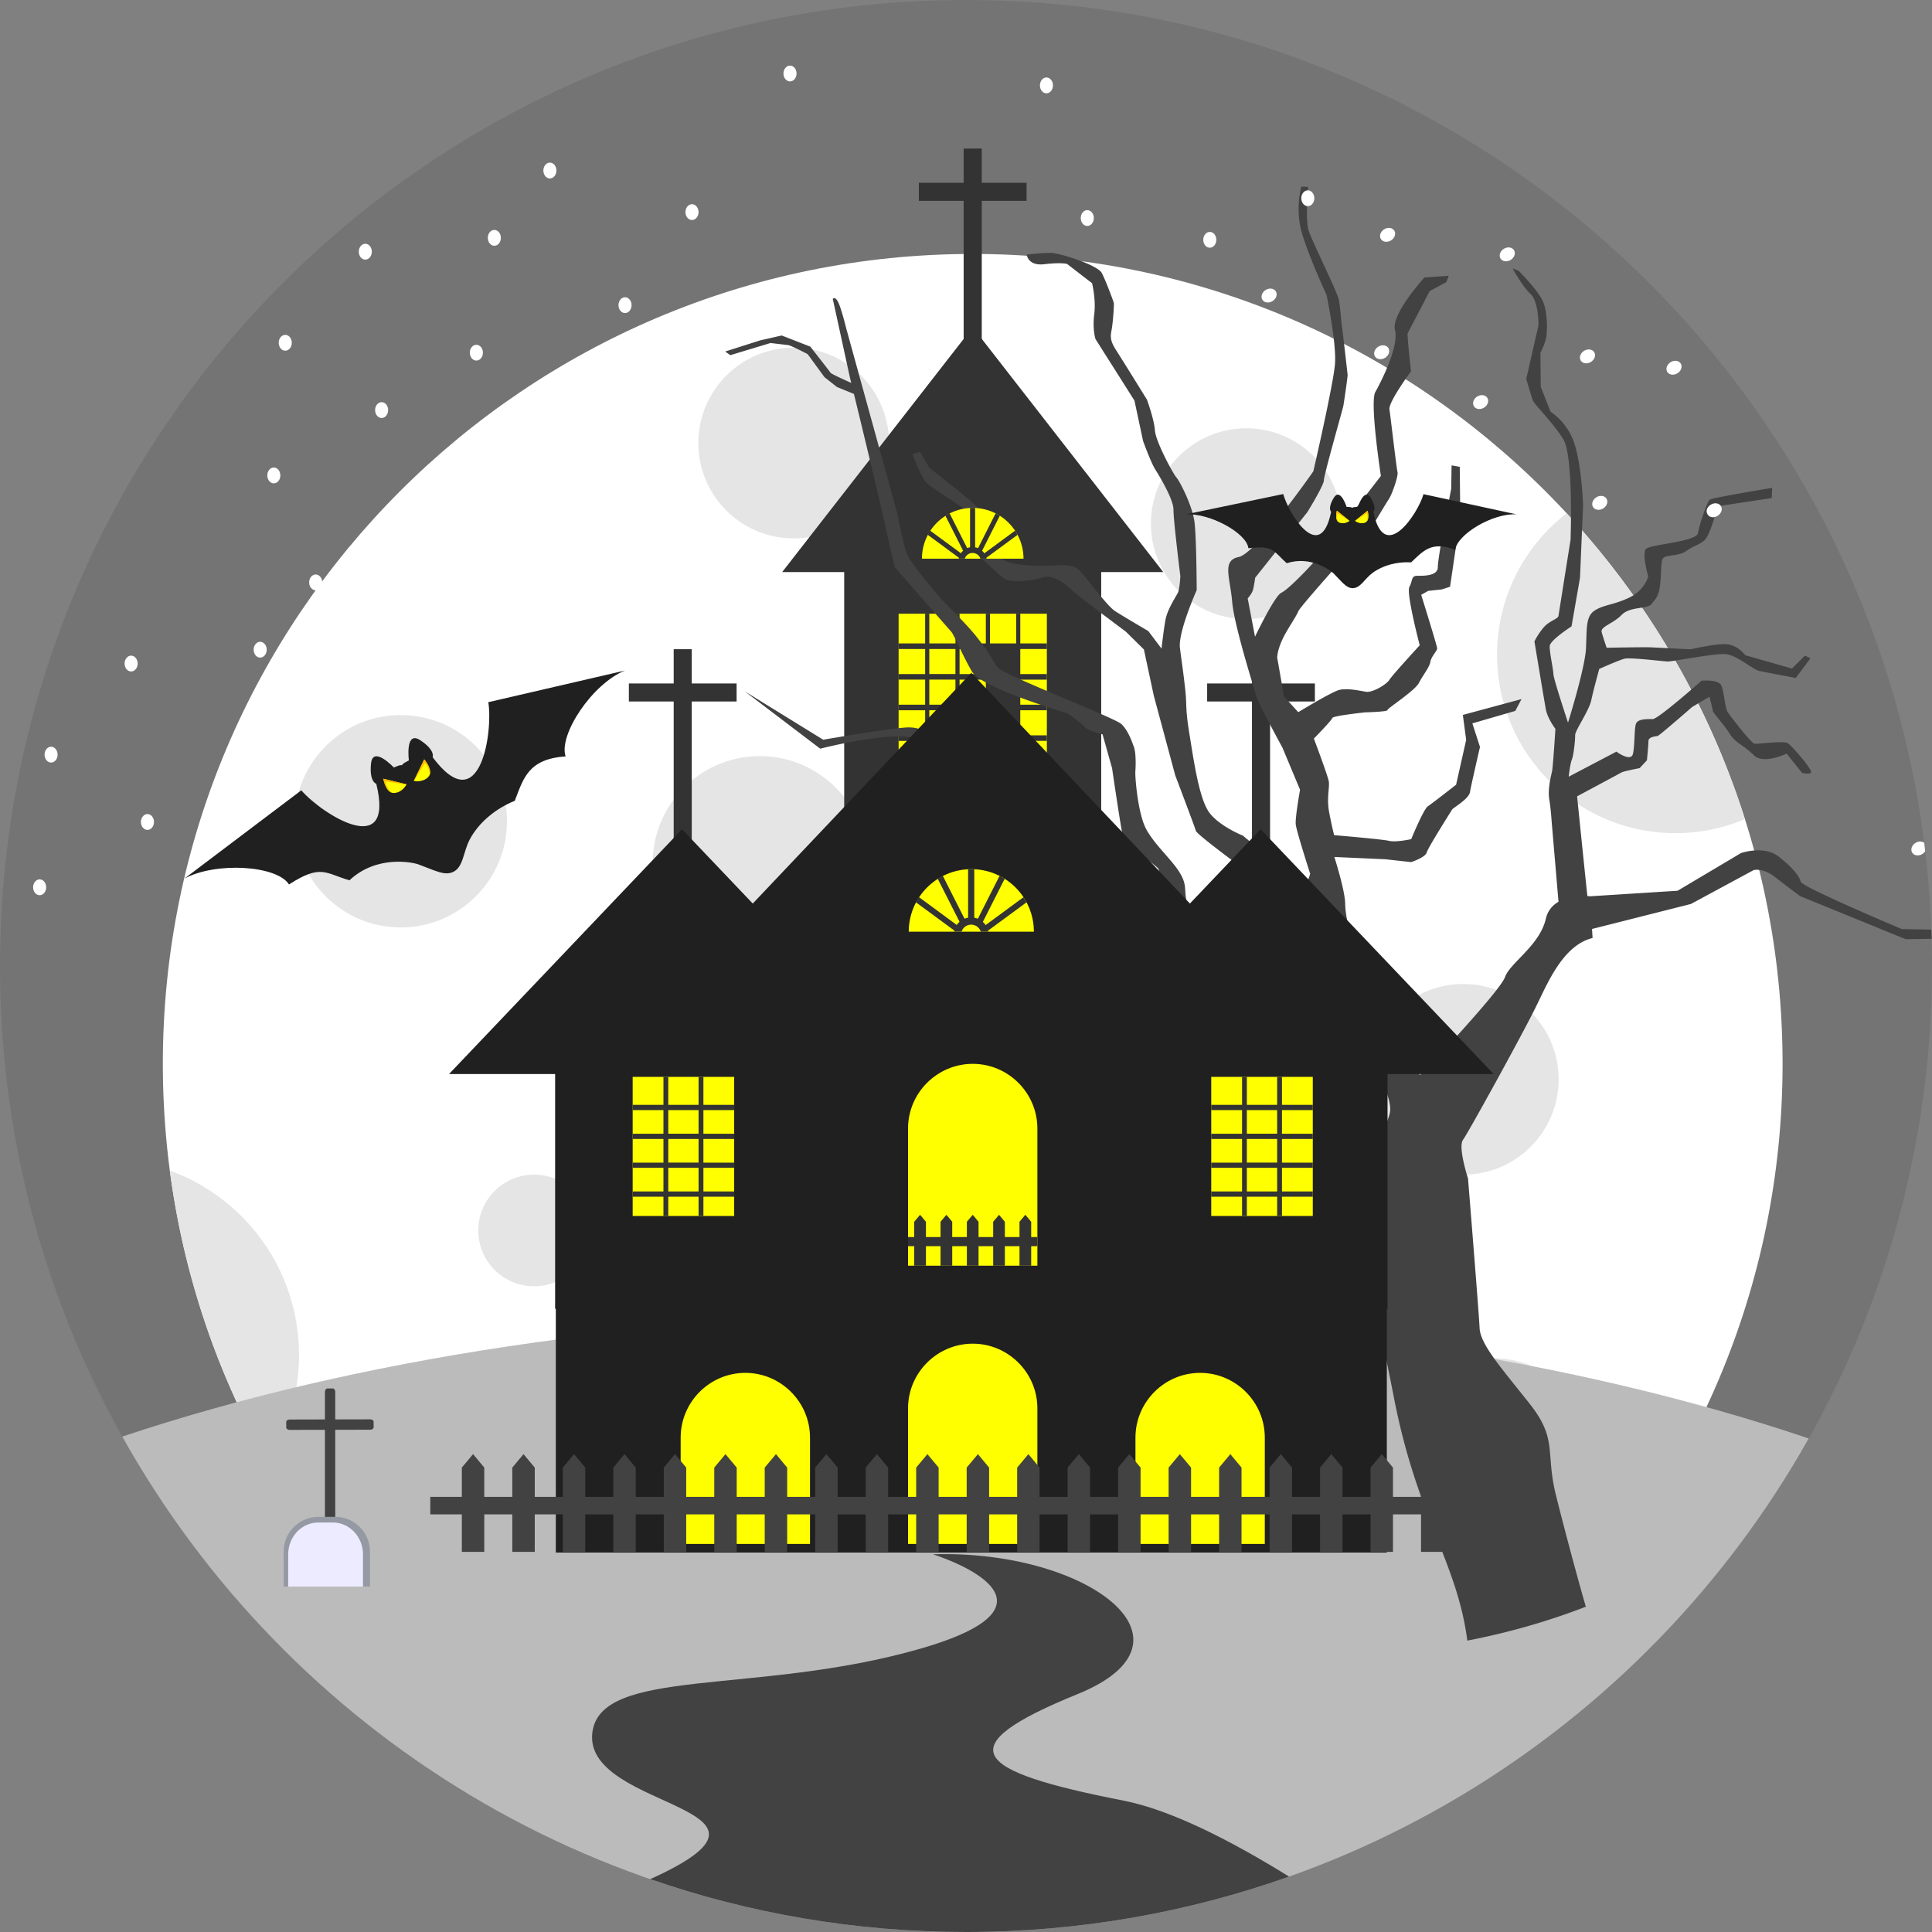 <?xml version="1.0" standalone="no"?><!DOCTYPE svg PUBLIC "-//W3C//DTD SVG 1.1//EN" "http://www.w3.org/Graphics/SVG/1.1/DTD/svg11.dtd"><svg t="1507716704007" class="icon" style="" viewBox="0 0 1024 1024" version="1.1" xmlns="http://www.w3.org/2000/svg" p-id="2703" xmlns:xlink="http://www.w3.org/1999/xlink" width="200" height="200"><rect x="0" y="0" width="1024" height="1024" fill="#808080" stroke="none"/><defs><style type="text/css"></style></defs><path d="M512.01 0C794.768 0 1024 229.232 1024 512.01 1024 794.768 794.768 1024 512.01 1024 229.232 1024 0 794.768 0 512.01 0 229.232 229.232 0 512.01 0z" fill="#747474" p-id="2704"></path><path d="M515.566 134.6c237.066 0 429.238 192.192 429.238 429.256s-192.172 429.256-429.238 429.256c-237.084 0-429.256-192.192-429.256-429.256S278.48 134.6 515.566 134.6z" fill="#FFFFFF" p-id="2705"></path><path d="M141.672 774.822c-26.412-46.73-44.346-98.87-51.652-154.39 39.93 14.516 68.452 52.786 68.452 97.718 0.002 20.904-6.172 40.38-16.8 56.672z m278.99-489.464c-27.896 0-50.52-22.622-50.52-50.52 0-27.916 22.622-50.538 50.52-50.538 27.916 0 50.538 22.622 50.538 50.538 0 27.896-22.622 50.52-50.538 50.52z m-208.25 93.654c31.082 0 56.282 25.2 56.282 56.282 0 31.062-25.2 56.262-56.282 56.262s-56.262-25.2-56.262-56.262c-0.002-31.082 25.18-56.282 56.262-56.282z m190.316 135.4c-31.374 0-56.81-25.436-56.81-56.81 0-31.394 25.436-56.83 56.81-56.83 31.394 0 56.83 25.436 56.83 56.83-0.002 31.376-25.436 56.81-56.83 56.81z m257.83-186.33c-27.916 0-50.538-22.622-50.538-50.538 0-27.896 22.622-50.52 50.538-50.52 27.896 0 50.52 22.622 50.52 50.52 0 27.916-22.622 50.538-50.52 50.538z m-80.506 213.602c-27.916 0-50.538-22.622-50.538-50.538 0-27.896 22.622-50.52 50.538-50.52 27.896 0 50.52 22.622 50.52 50.52 0 27.916-22.622 50.538-50.52 50.538z m250.31-269.592c42.53 45.85 75.134 101 94.474 162.068a94.18 94.18 0 0 1-36.806 7.424c-52.218 0-94.552-42.334-94.552-94.552 0.002-30.516 14.458-57.65 36.884-74.94z m-54.796 350.49c-27.896 0-50.52-22.622-50.52-50.52s22.622-50.52 50.52-50.52c27.916 0 50.538 22.622 50.538 50.52s-22.622 50.52-50.538 50.52z m16.428 198.424c-27.896 0-50.52-22.622-50.52-50.538 0-27.896 22.622-50.52 50.52-50.52 27.916 0 50.538 22.622 50.538 50.52 0.002 27.914-22.62 50.538-50.538 50.538zM597.4 898.034c-27.896 0-50.52-22.622-50.52-50.52 0-27.916 22.622-50.538 50.52-50.538 27.916 0 50.538 22.622 50.538 50.538 0 27.898-22.622 50.52-50.538 50.52z m-50.344-198.346c-13.168 0-23.834-10.666-23.834-23.834 0-13.148 10.666-23.814 23.834-23.814 13.148 0 23.814 10.666 23.814 23.814 0 13.168-10.666 23.834-23.814 23.834z m-159.254 146.362c-27.896 0-50.52-22.622-50.52-50.538 0-27.896 22.622-50.52 50.52-50.52 27.916 0 50.538 22.622 50.538 50.52 0 27.916-22.622 50.538-50.538 50.538z m-104.73-223.448c16.332 0 29.576 13.226 29.576 29.576 0 16.332-13.246 29.558-29.576 29.558-16.332 0-29.576-13.226-29.576-29.558-0.002-16.352 13.244-29.576 29.576-29.576z" fill="#E5E5E5" p-id="2706"></path><path d="M510.252 696.172c169.94 0 325.952 24.83 448.402 66.246C870.938 918.528 703.81 1024 512.01 1024 319.798 1024 152.358 918.078 64.8 761.422c122-40.83 276.858-65.25 445.452-65.25z" fill="#BBBBBB" p-id="2707"></path><path d="M510.76 78.728h9.592v18.15h23.754v9.572h-23.754v91.134h-9.592V106.45h-23.756v-9.572h23.756z" fill="#333333" p-id="2708"></path><path d="M447.444 464.088h136.222v-160.876h32.88l-100.98-129.736-101 129.736h32.878z" fill="#333333" p-id="2709"></path><path d="M476.28 325.288h78.572v82.968H476.28z" fill="#FFFF00" p-id="2710"></path><path d="M490.344 325.288h2.208v15.746h13.85v-15.746h2.188v15.746h13.928v-15.746h2.208v15.746h13.85v-15.746h2.188v15.746h14.086v2.95h-14.086v13.284h14.086v2.95h-14.086v13.284h14.086v2.95h-14.086v13.284h14.086v2.93h-14.086v10.862h-2.188v-10.862h-13.85v10.862h-2.208v-10.842h-13.928v10.842h-2.188v-10.842h-13.85v10.842h-2.208v-10.842h-14.086v-2.95h14.086v-13.284h-14.086v-2.95h14.086v-13.304h-14.086v-2.93h14.086v-13.284h-14.086v-2.95h14.086v-15.746z m32.176 18.696h-13.928v13.284h13.928v-13.284z m-13.928 16.234v13.284h13.928v-13.284h-13.928z m13.928 16.234h-13.928v13.284h13.928v-13.284z m16.058-32.468v13.284h-13.85v-13.284h13.85z m0 16.234v13.284h-13.85v-13.284h13.85z m0 16.234v13.284h-13.85v-13.284h13.85z m-46.026-32.468v13.284h13.85v-13.284h-13.85z m0 16.214v13.304h13.85v-13.304h-13.85z m0 16.254v13.284h13.85v-13.284h-13.85zM663.568 344.1h9.592v18.148h23.756v9.572H673.16v91.134h-9.592V371.82h-23.756v-9.572h23.756v-18.148z m-306.496 0h9.572v18.148h23.774v9.572h-23.774v91.134h-9.572V371.82h-23.756v-9.572h23.756v-18.148z" fill="#333333" p-id="2711"></path><path d="M777.714 869.552c-5.392-41.552-26.764-65.6-39.032-129.444-2.384-12.366-14.436-71.324-14.436-71.324s14.222-6.7 0.156-34.286c-14.086-27.564-128.252-63.666-128.252-63.666l-0.39-0.664c-12.054-0.976-50.362-2.482-50.362-2.482l-51.438 1.426s-7.248-0.488-9.202-2.384c-1.934-1.894-14.73-28.288-14.73-28.288s-6.76-14.496-10.764-18.774c-4.004-4.298-35.164-11.428-38.74-11.428-3.556 0-6.954-0.234-6.954-0.234l-27.604 20.22-3.184-2.148 29.656-27.584 22.876 9.046 30.144 9.514 22.798 45.87 19.048-1.66 62.768-3.146 18.93 0.254c-9.124-16.214-24.126-43.662-26.94-54.094-4.082-15.218 1.7-36.14 4.67-42.802 2.95-6.642-28.678-32.312-28.678-32.312s-41.63-32.82-52.902-37.568c-11.252-4.766-50.422 5.216-50.422 5.216l-40.028-30.416 41.61 25.67s37.704-6.524 45.304-6.524c7.618 0 11.662 4.024 12.424 4.63 0.762 0.586 33.406 15.922 55.54 36.376 22.154 20.434 26.138 21.158 29.968 34.46 3.81 13.324-2.54 13.558-4.336 15.688-1.798 2.148-6.662 18.558 0.196 32.586 6.876 14.026 37.138 46.104 37.958 49.21 0.84 3.086 15.18 6.896 43.076 15.198 27.662 8.244 65.328 24.204 73.336 35.36 1.406-7.248 5.43-13.01 6.856-19.086 1.856-8.108-9.064-26.294-10.002-28.092-0.918-1.798-14.182-9.768-14.182-9.768l-18.794-5.802-57.278-28.894s-8.81-8.732-10.236-15.198c-1.446-6.446-12.152-41.768-12.152-41.768s0.45 0-4.65-3.908c-5.098-3.908-13.206-8.244-14.496-14.71s-5.43-34.714-5.43-34.714l-5.04-17.876s-7.56-1.798-9.28-3.75c-1.738-1.954-8.38-7.072-10.178-7.678-1.816-0.606-44.736-13.206-49.796-21.92-5.04-8.712-9.436-19.398-10.92-21.04-1.484-1.66-29.968-34.246-29.968-34.246s-0.88-3.322-5.002-21.958c-3.086-14.046-12.288-52.004-16.624-69.84l-9.006-3.692-6.604-5.196-8.908-12.21s-8.948-4.67-10.354-4.806a1019.82 1019.82 0 0 1-9.338-1.094l-21.314 6.446-2.716-1.934 18.442-5.88 11.506-2.618 15.16 5.9s10.236 13.03 10.726 13.85c0.372 0.606 7.228 3.712 10.98 5.392l-0.88-3.672-8.908-40.868s1.212-1.66 2.892 1.798 4.044 13.07 4.2 13.674 27.116 98.304 27.116 98.304 3.184 17.426 5.528 22.232c2.344 4.806 9.534 13.07 14.926 19.692 5.372 6.604 15.414 15.472 22.076 24.048 6.662 8.556 7.892 11.408 10.296 15.316 2.402 3.908 62.534 26.9 66.03 30.358 3.478 3.458 5.392 8.888 6.524 12.034 1.152 3.146 1.016 9.904 0.782 12.914-0.234 3.008 1.348 22.622 5.782 30.75 4.434 8.108 13.108 15.766 17.25 22.232 4.162 6.466 2.988 8.87 3.77 13.988 0.782 5.098 1.876 18.402 12.132 28.014 10.256 9.632 35.242 19.262 42.998 24.654 7.776 5.412 27.604 7.384 27.604 7.384l-13.616-49.132s-7.678-5.118-10.804-7.814c-3.146-2.716-23.658-15.336-23.658-15.336s-28.816-21.04-29.382-23.15c-0.566-2.11-10.94-29.44-10.94-29.44l-11.37-42.236-5.236-24.478-9.612-9.474s-26.666-19.828-29.596-22.838c-2.892-3.008-9.67-7.522-14.34-5.86-4.67 1.66-17.308 3.302-20.962 0.294-3.654-2.988-14.672-13.206-14.672-13.206s-1.758-18.188-4.142-21.49c-2.402-3.322-19.028-12.62-22.016-15.942-2.988-3.302-7.364-15.022-7.364-15.022l4.044-1.212 5.002 8.576s21.998 16.976 24.85 20.278c2.852 3.322 4.18 8.284 5.646 13.694 1.446 5.412 3.224 10.374 8.03 14.28 4.826 3.888 21.02 3.75 26.334 3.438 5.334-0.294 10.998-0.45 13.87 1.816 2.852 2.246 14.984 19.38 19.712 22.388 4.708 3.008 17.544 10.53 17.544 10.53l7.014 9.298s0.958-8.712 2.012-14.866c1.036-6.154 5.958-13.07 6.778-15.022 0.82-1.954 1.192-8.42 1.192-8.42s-3.712-29.89-3.654-35.32c0.04-5.392-7.286-17.582-9.65-21.332-2.364-3.75-6.446-15.042-6.446-15.042l-4.59-21.47-20.65-32.604s-1.68-5.098-0.664-13.07c1.016-7.97-1.152-16.528-1.152-16.528l-13.264-10.218s-3.106-0.898-11.994 0.156c-8.87 1.054-9.338-5.098-9.338-5.098s7.736-0.918 12.542-0.918 25.044 6.466 27.214 10.666c2.188 4.22 6.114 14.886 6.35 15.784 0.254 0.898-0.41 10.218-1.094 14.046-0.704 3.828-1.054 5.86 2.54 11.428 3.594 5.548 16.116 25.846 16.116 25.846s3.81 10.236 4.258 16.39c0.468 6.154 9.866 23.286 11.33 24.81 1.466 1.484 8.694 15.004 9.71 24.322 0.996 9.318 1.094 35.458 1.094 35.458s-9.944 22.252-8.888 30.67c1.074 8.42 1.66 11.722 2.734 21.332 1.094 9.632-0.04 9.924 2.266 24.048 2.306 14.124 5.176 34.872 10.726 42.08 5.548 7.208 17.66 12.014 17.66 12.014s28.15 23.6 31.14 25.26c3.008 1.66 4.494-5.098 4.494-5.098s-7.268-22.544-7.638-26.158 2.286-18.324 2.286-18.324l-9.298-22.252s-12.816-23.58-13.538-26.294c-0.742-2.696-12.072-38.172-13.148-51.086-1.074-12.932-5.606-21.938 3.516-23.756 9.142-1.798 39.502-45.382 39.502-45.382s10.55-45.694 11.468-56.81c0.898-11.116-4.454-36.668-4.454-36.668s-10.042-21.646-13.362-33.952c-3.302-12.326 0.02-23.462 0.02-23.462l3.556 0.078s-1.64 17.66 0.372 23.462c1.992 5.782 15.18 32.684 15.882 36.122 0.704 3.458 1.368 12.326 1.562 13.382 0.214 1.054 3.048 25.788 3.126 26.686 0.098 0.898-1.934 14.574-2.228 16.312-0.294 1.72-10.334 36.746-10.334 39.52 0 2.794-8.81 16.996-8.81 16.996l-27.624 34.714s-0.586 4.512-1.212 6.604c-0.644 2.11-2.754 4.356-2.754 4.356l3.888 20.298s10.334-21.626 13.948-23.286c3.614-1.66 14.144-12.776 16.684-15.628 2.54-2.852 36.082-46.28 36.082-46.28s-6.016-39.072-2.95-44.482c3.048-5.412 12.678-24.342 10.412-32.762s15.628-27.956 15.628-27.956l12.894-0.898-1.348 3.38-8.792 4.748s-11.234 21.626-11.644 22.31c-0.43 0.664 1.758 20.2 1.758 20.2s-12.014 16.254-11.428 20.16c0.606 3.908 3.712 31.1 4.278 33.21s-2.97 11.858-4.454 14.124c-1.504 2.266-8.966 14.73-8.966 14.73s-37.996 41.944-39.15 44.952c-1.152 2.988-6.408 10.218-8.83 15.784-2.402 5.548-2.364 8.772-2.364 8.772l3.614 20.63 7.54 8.302s17.308-10.51 21.49-11.722c4.18-1.192 10.9 0.312 14.378 0.898 3.458 0.606 10.96-3.888 12.424-6.31 1.446-2.402 16.098-18.324 16.098-18.324s-7.286-27.662-5.47-30.964c1.816-3.302 0.82-5.86 4.142-5.86 3.302 0 10.998 0.156 10.92-4.65-0.098-4.806 7.092-41.474 7.092-41.474l0.196-12.406 4.336 0.762 0.274 26.744-5.412 36.824-4.434 1.426-7.15 0.762-3.712 2.09s8.4 26.978 8.458 28.346c0.058 1.348-3.068 4.2-3.614 7.208s-3.868 6.916-6.036 11.116c-2.168 4.22-16.8 13.518-16.704 14.436 0.098 0.898-11.838 1.192-11.838 1.192s-17.114 1.798-17.386 3.008-9.768 10.9-9.768 10.9 7.286 19.32 7.892 22.622c0.586 3.322-1.27 8.712 0.234 16.546 1.484 7.814 2.618 12.014 2.618 12.014s25.22 2.11 29.07 3.008c3.848 0.898 11.78-0.898 11.78-0.898s6.544-15.922 8.85-17.446c2.286-1.484 14.944-11.408 14.944-11.408l5.334-23.756-1.758-13.226 31.1-8.4-3.302 6.27-22.76 6.604 4.044 12.502s-4.67 20.142-5.294 23.912c-0.644 3.75-8.908 8.264-9.514 9.318-0.626 1.036-12.66 19.984-13.42 22.68-0.782 2.716-8.244 5.118-8.244 5.118l-13.636-1.504-27.076-1.212s5.588 17.426 5.724 24.654c0.136 7.208 2.364 14.086 3.75 20.396 1.406 6.31 0.958 16.918 4.122 22.29l12.972 21.918s12.58 13.89 15.824 19.262c3.224 5.352 1.974 4.18 2.852 7.11l2.892-2.578s39.618-41.826 42.334-49.444c2.696-7.6 18.344-16.644 21.626-30.906 1.016-4.356 3.594-7.17 6.7-8.966l-3.614-42.334s-0.45-7.072-1.308-12.152c-0.84-5.098 0.958-12.268 1.484-14.554 0.528-2.286 1.798-22.622 1.798-22.622s-4.142-5.392-5.06-10.276c-0.898-4.884-6.056-36.044-6.056-36.044s1.778-3.828 4.942-7.482c3.184-3.634 7.56-4.356 7.814-6.114 0.254-1.778 6.388-40.302 6.388-40.302s1.66-44.326-3.848-53.274c-5.528-8.928-15.374-18.48-16.136-20.552-0.762-2.07-3.496-11.428-3.496-11.428l6.486-28.444s0.176-12.464-4.278-16.624c-4.434-4.162-9.436-13.5-9.436-13.5l3.262 1.348s10.51 10.49 12.972 16.508c2.442 6.016 2.228 16.41 1.348 19.75-0.88 3.322-2.852 7.15-2.852 7.15l0.176 17.972 5.216 13.304s8.888 5.176 12.698 17.016c3.81 11.838 4.532 32.312 4.532 32.312l-1.64 38.642-4.494 25.748s-11.33 7.268-11.546 10.392c-0.196 3.106 1.914 12.464 1.954 14.944 0.04 2.5 7.736 25.67 7.736 25.67s9.046-28.874 9.534-39.462c0.468-10.608-0.176-16.84 4.59-19.946 4.786-3.126 10.042-2.91 18.324-6.856 8.284-3.946 10.06-11.214 10.06-11.214s-3.458-12.054-1.212-14.554c2.228-2.482 26.822-3.732 27.624-8.518 0.782-4.766 4.864-16.606 6.252-17.64 1.388-1.036 33.016-6.232 33.016-6.232l-0.214 5.392-28.736 4.356s-3.654 14.964-6.818 17.876c-3.164 2.91-4.942 2.482-9.67 5.802-4.708 3.34-12.054 1.466-12.834 4.786-0.762 3.322-0.39 6.232-1.094 12.894-0.704 6.622-2.364 7.462-4.474 10.374-2.13 2.91-11.506 1.25-15.902 5.822-4.356 4.572-11.39 6.232-10.608 9.142 0.782 2.91 2.638 8.302 2.638 8.302s19.224-0.41 23.854-0.214c4.61 0.214 20.63 1.036 20.63 1.036s13.186-3.106 19.106-2.696c5.938 0.43 9.886 5.822 9.886 5.822l24.752 7.072 6.876-6.876 2.892 1.466-7.794 10.392s-15.53-2.91-19.302-3.732c-3.75-0.84-12.112-8.732-18.402-8.948-6.29-0.214-27.388 3.946-29.89 3.946-2.482 0-20.142-2.286-23.228-1.446-3.106 0.82-13.304 5.392-13.304 5.392s-3.048 11.018-4.24 16.624c-1.192 5.606-8.576 15.98-8.538 18.48 0.058 2.5-0.742 10.392-1.72 12.874-0.996 2.5-1.7 9.142-1.7 9.142l25.298-13.284s7.794 5.802 8.792 1.036c0.996-4.786 0.626-13.088 1.562-15.784 0.938-2.696 5.978-2.5 8.888-2.5s25.884-20.356 25.884-20.356 8.928-0.84 10.432 2.5c1.524 3.322 1.954 11.838 3.4 14.124 1.446 2.286 12.562 16.606 14.28 16.82s14.926-1.66 17.348-0.41c2.402 1.25 11.916 12.66 12.522 14.944 0.626 2.286-4.748 0.84-4.748 0.84l-8.146-10.178s-12.288 6.016-17.426 0.84c-5.138-5.196-9.904-6.662-12.522-11.018s-9.104-11.428-9.162-12.464c-0.078-1.036-1.816-7.482-1.816-7.482l-9.142 5.412s-17.308 15.14-18.286 15.356c-0.996 0.214-4.884 0.43-4.884 2.716-0.02 2.286-0.8 10.178-0.8 10.178l-3.868 4.162s-8.478 1.64-9.552 2.266c-1.074 0.626-23.6 12.678-23.6 12.678s3.418 33.68 5.45 52.864c0.898 0.058 1.446 0.118 1.446 0.118l46.358-2.93 33.602-19.966s12.17-4.298 20.024 1.894c7.834 6.174 10.882 10.452 11.662 13.304 0.762 2.852 53.566 25.084 53.566 25.084l15.628 0.274 0.176 4.884-13.754 0.196-55.95-22.818s-6.506-4.766-13.148-10.002c-6.642-5.216-11.486-3.79-11.486-3.79l-33.21 17.934-52.454 13.264 0.294 4.786c-15.844 3.888-23.97 24.264-30.084 36.59-8.01 16.176-35.808 66.558-38.582 70.368-2.794 3.81 2.638 20.454 2.638 20.454s5.764 70.836 6.154 79.392c0.41 8.556 11.35 20.922 26.452 39.95 15.082 19.008 8.322 25.67 13.988 48.488 3.692 14.866 10.784 41.67 15.862 59.192-19.788 7.644-40.73 13.7-62.806 17.96z" fill="#424242" p-id="2712"></path><path d="M735.048 693.71v129.17H294.598v-129.17h-0.372v-124.46h-56.224l123.486-129.736 37.488 39.382 115.846-122.272 115.848 122.272 37.488-39.382 123.486 129.736H735.42v124.46z" fill="#202020" p-id="2713"></path><path d="M395.03 727.644c18.852 0 34.286 15.434 34.286 34.286v56.4h-68.55v-56.4c-0.002-18.852 15.412-34.286 34.264-34.286z m120.536-15.472c18.852 0 34.266 15.414 34.266 34.286v71.872H481.28v-71.872c0-18.872 15.434-34.286 34.286-34.286z m120.514 15.472c18.852 0 34.286 15.434 34.286 34.286v56.4h-68.55v-56.4c0-18.852 15.412-34.286 34.264-34.286z" fill="#FFFF00" p-id="2714"></path><path d="M244.782 777.85l5.958-7.13 5.938 7.13v44.678h-11.898v-44.678z m535.16 0l5.938-7.13 5.938 7.13v44.678h-11.878v-44.678z m-26.764 0l5.938-7.13 5.958 7.13v44.678h-11.898v-44.678z m-26.764 0l5.958-7.13 5.938 7.13v44.678h-11.898v-44.678z m-26.744 0l5.938-7.13 5.958 7.13v44.678h-11.898v-44.678z m-26.764 0l5.938-7.13 5.958 7.13v44.678h-11.898v-44.678z m-26.744 0l5.938-7.13 5.938 7.13v44.678h-11.878v-44.678z m-26.764 0l5.938-7.13 5.958 7.13v44.678h-11.898v-44.678z m-26.764 0l5.938-7.13 5.958 7.13v44.678h-11.898v-44.678z m-26.764 0l5.958-7.13 5.938 7.13v44.678h-11.898v-44.678z m-26.744 0l5.938-7.13 5.938 7.13v44.678h-11.878v-44.678z m-26.764 0l5.958-7.13 5.938 7.13v44.678h-11.898v-44.678z m-26.764 0l5.958-7.13 5.938 7.13v44.678h-11.898v-44.678z m-26.744 0l5.938-7.13 5.938 7.13v44.678h-11.878v-44.678z m-26.764 0l5.938-7.13 5.958 7.13v44.678h-11.898v-44.678z m-26.764 0l5.958-7.13 5.938 7.13v44.678h-11.898v-44.678z m-26.744 0l5.938-7.13 5.958 7.13v44.678h-11.898v-44.678z m-26.764 0l5.938-7.13 5.958 7.13v44.678h-11.898v-44.678z m-26.744 0l5.938-7.13 5.938 7.13v44.678h-11.878v-44.678z m-26.764 0l5.938-7.13 5.958 7.13v44.678h-11.898v-44.678z m-26.764 0l5.938-7.13 5.958 7.13v44.678h-11.898v-44.678z" fill="#424242" p-id="2715"></path><path d="M228.06 793.362h580.5v9.3H228.06z" fill="#424242" p-id="2716"></path><path d="M641.98 570.774h53.822v73.708H641.98zM335.33 570.774h53.8v73.708h-53.8zM515.566 563.858c18.852 0 34.266 15.414 34.266 34.286v72.712H481.28v-72.712c0-18.874 15.434-34.286 34.286-34.286zM514.822 460.67c18.304 0 33.152 14.848 33.152 33.152h-66.324c0.002-18.304 14.868-33.152 33.172-33.152z" fill="#FFFF00" p-id="2717"></path><path d="M514.822 460.67c0.528 0 1.054 0.02 1.562 0.04v25.708c0.664 0.118 1.29 0.294 1.894 0.546l11.506-22.74c0.938 0.468 1.836 0.996 2.716 1.544l-11.566 22.856c0.546 0.508 1.036 1.074 1.466 1.68l20.082-14.768c0.586 0.88 1.114 1.778 1.602 2.716l-20.396 15.004c0.04 0.176 0.078 0.372 0.118 0.566h-3.966l-0.02-0.058-0.02-0.02v-0.04l-0.02-0.02v-0.04l-0.02-0.02v-0.02l-0.02-0.02v-0.04l-0.02-0.02v-0.04l-0.02-0.02v-0.02l-0.02-0.02v-0.02l-0.02-0.02v-0.04l-0.02-0.02v-0.02l-0.02-0.02v-0.02l-0.02-0.02v-0.04l-0.02-0.02v-0.02l-0.02-0.02v-0.02l-0.02-0.02v-0.02l-0.02-0.02v-0.02l-0.02-0.02v-0.04l-0.02-0.02-0.02-0.02-0.02-0.02v-0.02l-0.02-0.02v-0.02l-0.02-0.02v-0.02l-0.02-0.02v-0.02l-0.02-0.02v-0.02l-0.02-0.02v-0.02l-0.02-0.02-0.04-0.04v-0.02l-0.02-0.02v-0.02c-0.058-0.098-0.136-0.196-0.196-0.294-0.04-0.058-0.078-0.098-0.118-0.156l-0.04-0.04-0.04-0.04-0.02-0.04-0.04-0.04-0.04-0.04a1.37 1.37 0 0 0-0.156-0.176l-0.04-0.04-0.04-0.04-0.02-0.04-0.04-0.04-0.04-0.04-0.02-0.02h-0.02l-0.04-0.04-0.04-0.04-0.04-0.02-0.04-0.04-0.04-0.04-0.04-0.04-0.04-0.02-0.02-0.02-0.02-0.02-0.04-0.04-0.02-0.02h-0.02l-0.04-0.04c-0.04-0.02-0.078-0.058-0.118-0.078l-0.04-0.04-0.04-0.02-0.04-0.04-0.04-0.02-0.058-0.04-0.04-0.02-0.04-0.02-0.04-0.04-0.04-0.02-0.058-0.02-0.04-0.02-0.078-0.058-0.04-0.02-0.058-0.02-0.04-0.02-0.04-0.04-0.058-0.02-0.04-0.02-0.058-0.02-0.04-0.02-0.04-0.02h-0.02l-0.04-0.02-0.04-0.02h-0.02l-0.04-0.02-0.04-0.02h-0.02l-0.02-0.02-0.058-0.02h-0.02l-0.04-0.02-0.04-0.02a0.342 0.342 0 0 1-0.136-0.04h-0.02l-0.04-0.02h-0.04l-0.02-0.02h-0.04l-0.02-0.02h-0.02l-0.04-0.02h-0.06l-0.04-0.02h-0.06v-0.02h-0.08l-0.02-0.02h-0.08l-0.02-0.02H515.61l-0.02-0.02h-0.098l-0.02-0.02h-0.118l-0.02-0.02H515.094l-0.02-0.02H514.394l-0.02 0.02H514.134l-0.02 0.02H513.994l-0.04 0.02h-0.098v0.02H513.736l-0.02 0.02h-0.08l-0.02 0.02h-0.08v0.02h-0.06l-0.04 0.02h-0.06l-0.04 0.02h-0.02l-0.02 0.02h-0.04l-0.02 0.02h-0.06l-0.02 0.02h-0.02l-0.136 0.04-0.058 0.02-0.02 0.02h-0.02l-0.058 0.02-0.02 0.02h-0.02l-0.058 0.02-0.04 0.02-0.04 0.02-0.04 0.02h-0.02l-0.04 0.02-0.04 0.02h-0.02l-0.04 0.02-0.04 0.02-0.058 0.02-0.04 0.04-0.04 0.02-0.234 0.118-0.04 0.02a0.776 0.776 0 0 1-0.176 0.098l-0.41 0.294-0.04 0.04c-0.078 0.078-0.176 0.156-0.254 0.234l-0.04 0.04-0.04 0.02-0.04 0.04c-0.098 0.118-0.214 0.214-0.312 0.332l-0.02 0.04a0.51 0.51 0 0 0-0.098 0.118l-0.04 0.04c-0.04 0.058-0.078 0.098-0.118 0.156-0.078 0.098-0.136 0.196-0.196 0.294l-0.02 0.02v0.02l-0.02 0.02-0.02 0.04-0.02 0.02-0.02 0.02v0.04l-0.02 0.02-0.02 0.02v0.02l-0.02 0.02v0.02l-0.02 0.02v0.04l-0.02 0.02-0.02 0.02-0.02 0.02v0.02l-0.02 0.02v0.04l-0.02 0.02v0.02l-0.02 0.02v0.02l-0.02 0.02v0.02l-0.02 0.02v0.04h-0.02v0.04l-0.02 0.02v0.02h-0.02v0.06l-0.02 0.02v0.02l-0.02 0.02v0.02l-0.02 0.04v0.02h-0.02v0.06l-0.02 0.02v0.02l-0.02 0.02-0.058 0.176h-3.966c0.04-0.196 0.078-0.39 0.118-0.566l-20.414-15.004c0.508-0.938 1.036-1.836 1.622-2.716l20.082 14.768c0.43-0.606 0.898-1.172 1.466-1.68l-11.584-22.856a38.74 38.74 0 0 1 2.734-1.544l11.506 22.74a8.74 8.74 0 0 1 1.894-0.546v-25.708c0.658 0 1.186-0.02 1.712-0.02z" fill="#333333" p-id="2718"></path><path d="M515.566 269.202c14.866 0 26.92 12.054 26.92 26.92h-53.84c0-14.868 12.052-26.92 26.92-26.92z" fill="#FFFF00" p-id="2719"></path><path d="M515.566 269.202c0.41 0 0.84 0 1.27 0.04v20.864c0.528 0.078 1.036 0.234 1.544 0.43l9.318-18.442c0.762 0.372 1.504 0.8 2.228 1.25l-9.396 18.558c0.45 0.41 0.84 0.86 1.172 1.368l16.312-11.994c0.468 0.704 0.918 1.446 1.308 2.188l-16.566 12.19c0.04 0.156 0.078 0.312 0.098 0.468h-3.222l-0.02-0.058v-0.02l-0.02-0.02v-0.06l-0.02-0.02v-0.02l-0.02-0.02v-0.04h-0.02v-0.04l-0.02-0.02v-0.04h-0.02v-0.04l-0.02-0.02v-0.04h-0.02v-0.04l-0.02-0.02v-0.02l-0.02-0.02v-0.02l-0.02-0.02v-0.02l-0.02-0.02v-0.02l-0.02-0.02v-0.02l-0.02-0.04h-0.02v-0.04l-0.02-0.02-0.02-0.02v-0.04h-0.02v-0.02l-0.02-0.02v-0.02h-0.02l-0.02-0.058-0.02-0.02v-0.02l-0.176-0.234c-0.02-0.04-0.058-0.078-0.078-0.136l-0.04-0.02-0.02-0.04-0.02-0.02-0.04-0.04-0.02-0.02a1.224 1.224 0 0 0-0.136-0.156l-0.02-0.04-0.04-0.02-0.02-0.04-0.04-0.02-0.02-0.04-0.02-0.02h-0.02l-0.02-0.04-0.04-0.02-0.02-0.02-0.04-0.04-0.04-0.02-0.02-0.04-0.04-0.02-0.02-0.02h-0.02l-0.02-0.04h-0.04l-0.04-0.04c-0.02-0.02-0.058-0.04-0.098-0.078l-0.02-0.02-0.04-0.02-0.04-0.02-0.02-0.02h-0.02l-0.02-0.04-0.04-0.02-0.04-0.02-0.04-0.02-0.02-0.02-0.04-0.02-0.04-0.02-0.058-0.04h-0.02l-0.04-0.02-0.02-0.02-0.04-0.02-0.04-0.02-0.04-0.02-0.04-0.02-0.04-0.02h-0.04l-0.04-0.02v-0.02h-0.02l-0.058-0.02-0.02-0.02-0.058-0.02h-0.02l-0.058-0.02-0.02-0.02h-0.058a0.148 0.148 0 0 0-0.098-0.04l-0.02-0.02h-0.04l-0.02-0.02h-0.06l-0.02-0.02h-0.06l-0.02-0.02h-0.06l-0.02-0.02h-0.04l-0.04-0.02h-0.1v-0.02h-0.1l-0.058-0.02h-0.04l-0.058-0.02H515.92l-0.02-0.02H515.1l-0.02 0.02h-0.14l-0.02 0.02h-0.1l-0.04 0.02h-0.08l-0.02 0.02h-0.1l-0.02 0.02h-0.06l-0.02 0.02h-0.04l-0.04 0.02h-0.06l-0.02 0.02h-0.06l-0.02 0.02h-0.04l-0.02 0.02-0.098 0.04h-0.04l-0.02 0.02h-0.02l-0.04 0.02h-0.04l-0.04 0.02h-0.02l-0.02 0.02-0.04 0.02h-0.02l-0.02 0.02-0.04 0.02h-0.04l-0.04 0.02-0.02 0.02h-0.02l-0.04 0.02-0.02 0.02-0.04 0.02c-0.078 0.04-0.136 0.058-0.176 0.098l-0.04 0.02c-0.058 0.02-0.098 0.058-0.136 0.078h-0.02a4.77 4.77 0 0 1-0.332 0.234l-0.02 0.04a2.014 2.014 0 0 0-0.214 0.176l-0.04 0.04-0.02 0.02-0.04 0.04c-0.078 0.078-0.156 0.176-0.234 0.274l-0.04 0.02c-0.02 0.04-0.058 0.058-0.078 0.098l-0.02 0.02c-0.04 0.058-0.078 0.098-0.098 0.136-0.058 0.078-0.118 0.156-0.156 0.234l-0.02 0.02v0.02h-0.02l-0.02 0.058-0.02 0.02v0.02h-0.02v0.02l-0.02 0.02v0.02l-0.02 0.02v0.02l-0.02 0.02v0.02h-0.02v0.04l-0.02 0.02-0.02 0.02v0.04l-0.02 0.02-0.02 0.02v0.04h-0.02v0.06h-0.02v0.02l-0.02 0.02v0.04h-0.02v0.04h-0.02v0.06l-0.02 0.04h-0.02v0.06l-0.02 0.02v0.02c-0.02 0.058-0.04 0.098-0.058 0.156h-3.224c0.02-0.156 0.058-0.312 0.098-0.468l-16.566-12.19c0.41-0.742 0.84-1.484 1.308-2.188l16.312 11.994a7.08 7.08 0 0 1 1.172-1.368l-9.378-18.558c0.704-0.45 1.446-0.88 2.208-1.25l9.338 18.442a6.74 6.74 0 0 1 1.524-0.43V269.24c0.554-0.038 0.984-0.038 1.414-0.038zM540.356 647.568l3.086-3.712 3.106 3.712v23.286h-6.192v-23.286z m-13.948 0l3.106-3.712 3.086 3.712v23.286h-6.192v-23.286z m-13.948 0l3.106-3.712 3.086 3.712v23.286h-6.192v-23.286z m-13.95 0l3.106-3.712 3.086 3.712v23.286h-6.192v-23.286z m-13.948 0l3.106-3.712 3.106 3.712v23.286h-6.212v-23.286z" fill="#333333" p-id="2720"></path><path d="M481.28 655.656h68.55v4.844H481.28zM351.642 570.774h2.56v14.828h16.058v-14.828h2.56v14.828h16.312v2.774h-16.312v12.522h16.312v2.774h-16.312v12.542h16.312v2.754h-16.312v12.522h16.312v2.774h-16.312v10.218h-2.56v-10.218h-16.06v10.218h-2.56v-10.218h-16.312v-2.774h16.312v-12.522h-16.312v-2.754h16.312v-12.542h-16.312v-2.774h16.312v-12.522h-16.312V585.6h16.312v-14.826z m2.558 17.6v12.522h16.058v-12.522H354.2z m0 15.298v12.542h16.058v-12.542H354.2z m0 15.296v12.522h16.058v-12.522H354.2zM658.312 570.774h2.54v14.828h16.058v-14.828h2.56v14.828h16.332v2.774h-16.332v12.522h16.332v2.774h-16.332v12.542h16.332v2.754h-16.332v12.522h16.332v2.774h-16.332v10.218h-2.56v-10.218h-16.058v10.218h-2.54v-10.218h-16.332v-2.774h16.332v-12.522h-16.332v-2.754h16.332v-12.542h-16.332v-2.774h16.332v-12.522h-16.332V585.6h16.332v-14.826z m2.54 17.6v12.522h16.058v-12.522h-16.058z m0 15.298v12.542h16.058v-12.542h-16.058z m0 15.296v12.522h16.058v-12.522h-16.058z" fill="#333333" p-id="2721"></path><path d="M680.134 261.856l-51.614 10.764c12.738-0.762 32.194 9.866 33.152 17.954 13.616-1.758 13.44 1.894 20.318 7.932 12.6-4.064 23.092 3.634 24.948 5.51 4.474 4.572 6.544 7.58 9.826 7.716 4.258 0.176 6.466-4.962 10.686-8.068 5.314-3.946 12.854-6.056 20.492-5.606 6.232-5.9 10.784-11.546 23.346-6.622 0.958-8.088 19.79-19.574 32.526-18.812l-49.328-10.706c-2.814 10.022-20.806 37.626-26.568 9.338 0 0 2.052-1.7-1.388-7.384-3.438-5.704-6.818 4.786-6.818 4.786-1.308 0.078-2.422 0.02-2.988 0.528-0.566-0.508-1.68-0.45-2.988-0.528 0 0-3.38-10.49-6.818-4.786-3.438 5.684-1.388 7.384-1.388 7.384-5.684 27.834-22.29 1.656-25.396-9.4z" fill="#202020" p-id="2722"></path><path d="M724.87 270.686l-6.7 5.392s2.54 2.052 5.352 0.918c2.814-1.114 1.348-6.31 1.348-6.31z" fill="#FFFF00" p-id="2723"></path><path d="M724.87 270.686l-6.7 5.392 0.058 0.058 6.29-4.2c0.508 1.64 0.41 3.086-0.214 4.552 1.718-1.72 0.566-5.802 0.566-5.802z" fill="#FFBA00" p-id="2724"></path><path d="M708.578 270.686l6.72 5.392s-2.56 2.052-5.372 0.918c-2.814-1.114-1.348-6.31-1.348-6.31z" fill="#FFFF00" p-id="2725"></path><path d="M708.578 270.686l6.72 5.392s-0.04 0.02-0.098 0.058l-6.27-4.2c-0.508 1.64-0.39 3.086 0.214 4.552-1.72-1.72-0.566-5.802-0.566-5.802z" fill="#FFBA00" p-id="2726"></path><path d="M159.704 418.884l-62.006 46.826c16.488-9.026 49.094-7.11 55.462 3.068 17.054-10.92 19.106-5.938 32.058-2.208 14.262-13.362 33.094-9.71 36.728-8.362 8.83 3.262 13.48 5.938 17.954 4.064 5.782-2.442 5.49-10.666 9.142-17.464 4.61-8.616 13.342-16.156 23.794-20.356 4.59-11.82 7.072-22.192 26.94-23.54-3.81-11.37 14.046-38.524 31.492-45.518l-72.458 16.782c2.56 15.12-4.044 63.218-29.518 29.148 0 0 1.66-3.556-6.506-8.966-8.186-5.43-6.076 10.666-6.076 10.666-1.68 0.938-3.204 1.544-3.654 2.578-1.074-0.312-2.5 0.488-4.318 1.192 0 0-11.096-11.858-12.092-2.09-0.996 9.748 2.794 10.726 2.794 10.726 9.982 40.668-28.64 16.23-39.736 3.454z" fill="#202020" p-id="2727"></path><path d="M224.856 402.492l-5.528 11.408s4.67 1.114 7.716-2.148c3.028-3.262-2.188-9.26-2.188-9.26z" fill="#FFFF00" p-id="2728"></path><path d="M224.856 402.492l-5.528 11.408s0.04 0.02 0.136 0.04l5.724-9.572c1.68 1.876 2.462 3.868 2.578 6.192 1.192-3.34-2.91-8.068-2.91-8.068z" fill="#FFBA00" p-id="2729"></path><path d="M203.17 412.75l12.326 2.97s-2.11 4.318-6.564 4.59c-4.452 0.272-5.762-7.56-5.762-7.56z" fill="#FFFF00" p-id="2730"></path><path d="M203.17 412.75l12.326 2.97s-0.02 0.04-0.078 0.136l-11.018-1.68c0.372 2.5 1.426 4.376 3.146 5.938-3.34-1.192-4.376-7.364-4.376-7.364z" fill="#FFBA00" p-id="2731"></path><path d="M344.628 995.986c86.132-38.934-34.266-36.298-30.75-76.912 3.146-36.102 86.954-20.142 174.024-45.264 87.09-25.104 6.604-49.992 6.604-49.992 81.698-2.578 146.108 45.83 76.696 74.06-69.43 28.248-55.696 40.81 24.322 56.498 24.772 4.864 56.184 20.708 87.716 40.262C629.692 1013.626 572.062 1024 512.01 1024c-58.626 0-114.928-9.866-167.382-28.014zM173.496 735.908h2.93c0.704 0 1.27 0.88 1.27 1.934v68.628c0 1.074-0.566 1.934-1.27 1.934h-2.93c-0.704 0-1.27-0.86-1.27-1.934v-68.628c0-1.056 0.566-1.934 1.27-1.934z" fill="#424242" p-id="2732"></path><path d="M168.67 803.97h9.084c10.08 0 18.344 8.302 18.344 18.324v18.618H150.346v-18.618c0-10.08 8.244-18.324 18.324-18.324z" fill="#9499A3" p-id="2733"></path><path d="M168.632 806.958h7.872c8.732 0 15.882 7.618 15.882 16.86v17.094H152.75v-17.094c0-9.28 7.15-16.86 15.882-16.86z" fill="#EDEBFF" p-id="2734"></path><path d="M151.714 756.596v-2.95c0-0.704 0.782-1.27 1.758-1.27l42.764-0.098c0.976 0 1.778 0.566 1.778 1.27l0.02 2.95c0 0.704-0.8 1.29-1.778 1.29l-42.744 0.078c-0.978 0.02-1.798-0.566-1.798-1.27z" fill="#424242" p-id="2735"></path><path d="M912.12 268.224c1.016 1.622 0.234 3.926-1.738 5.158-4.67 2.93-8.342-2.95-3.672-5.88 1.972-1.232 4.394-0.9 5.41 0.722z m107.758 178.458c0.196 1.484 0.332 3.008 0.508 4.512-0.352 0.546-0.86 1.036-1.484 1.446-1.974 1.23-4.376 0.898-5.392-0.704-1.016-1.622-0.254-3.946 1.72-5.176 1.58-0.976 3.436-0.976 4.648-0.078zM366.762 108.228c1.914 0 3.478 1.876 3.478 4.2 0 2.306-1.562 4.18-3.478 4.18-1.914 0-3.458-1.876-3.458-4.18 0-2.326 1.544-4.2 3.458-4.2z m274.456 14.69c1.914 0 3.458 1.876 3.458 4.2 0 2.306-1.544 4.18-3.458 4.18s-3.458-1.876-3.458-4.18c0-2.324 1.544-4.2 3.458-4.2z m-447.6 6.29c1.914 0 3.458 1.876 3.458 4.2s-1.544 4.2-3.458 4.2c-1.914 0-3.458-1.876-3.458-4.2s1.544-4.2 3.458-4.2zM151.186 177.482c1.914 0 3.478 1.876 3.478 4.2 0 2.324-1.562 4.2-3.478 4.2-1.914 0-3.458-1.876-3.458-4.2 0-2.326 1.544-4.2 3.458-4.2z m101.292 5.254c1.914 0 3.478 1.876 3.478 4.18 0 2.324-1.562 4.2-3.478 4.2s-3.458-1.876-3.458-4.2c0-2.304 1.544-4.18 3.458-4.18z m78.808-25.182c1.894 0 3.458 1.856 3.458 4.18s-1.562 4.2-3.458 4.2c-1.934 0-3.478-1.876-3.478-4.2s1.544-4.18 3.478-4.18z m-39.834-71.362c1.914 0 3.458 1.876 3.458 4.2 0 2.306-1.544 4.2-3.458 4.2s-3.458-1.894-3.458-4.2c0-2.326 1.544-4.2 3.458-4.2z m-89.18 126.962c1.914 0 3.458 1.876 3.458 4.2 0 2.324-1.544 4.2-3.458 4.2s-3.458-1.876-3.458-4.2c0-2.326 1.544-4.2 3.458-4.2z m59.74-91.29c1.914 0 3.458 1.876 3.458 4.2 0 2.324-1.544 4.2-3.458 4.2s-3.458-1.876-3.458-4.2c0-2.326 1.544-4.2 3.458-4.2z m-116.882 125.926c1.914 0 3.458 1.876 3.458 4.2 0 2.306-1.544 4.2-3.458 4.2s-3.458-1.894-3.458-4.2c0-2.324 1.544-4.2 3.458-4.2z m548.034-146.908c1.914 0 3.458 1.876 3.458 4.2 0 2.306-1.544 4.18-3.458 4.18-1.914 0-3.458-1.876-3.458-4.18 0-2.324 1.544-4.2 3.458-4.2z m-116.882 10.49c1.914 0 3.478 1.876 3.478 4.2 0 2.306-1.562 4.2-3.478 4.2-1.914 0-3.458-1.894-3.458-4.2 0-2.324 1.544-4.2 3.458-4.2z m-157.574-76.598c1.914 0 3.478 1.876 3.478 4.2 0 2.306-1.562 4.18-3.478 4.18-1.894 0-3.458-1.876-3.458-4.18 0-2.326 1.562-4.2 3.458-4.2z m135.928 6.29c1.914 0 3.458 1.876 3.458 4.2 0 2.306-1.544 4.2-3.458 4.2s-3.458-1.894-3.458-4.2c0-2.324 1.544-4.2 3.458-4.2zM69.488 347.5c1.934 0 3.478 1.894 3.478 4.2 0 2.324-1.544 4.2-3.478 4.2-1.894 0-3.458-1.876-3.458-4.2 0-2.304 1.564-4.2 3.458-4.2z m-42.412 48.272c1.914 0 3.458 1.894 3.458 4.2 0 2.324-1.544 4.2-3.458 4.2s-3.458-1.876-3.458-4.2c0-2.304 1.544-4.2 3.458-4.2z m140.246-91.29c1.914 0 3.478 1.876 3.478 4.2 0 2.306-1.562 4.2-3.478 4.2-1.894 0-3.458-1.894-3.458-4.2 0.002-2.324 1.564-4.2 3.458-4.2z m-89.16 126.982c1.914 0 3.458 1.876 3.458 4.2 0 2.306-1.544 4.2-3.458 4.2-1.914 0-3.478-1.894-3.478-4.2 0-2.324 1.564-4.2 3.478-4.2z m59.74-91.31c1.894 0 3.458 1.894 3.458 4.2 0 2.324-1.562 4.2-3.458 4.2-1.914 0-3.458-1.876-3.458-4.2 0-2.304 1.544-4.2 3.458-4.2zM21.02 466.082c1.914 0 3.458 1.894 3.458 4.2 0 2.324-1.544 4.2-3.458 4.2s-3.478-1.876-3.478-4.2c0.002-2.306 1.564-4.2 3.478-4.2zM802.446 132.588c1.016 1.622 0.234 3.926-1.72 5.158-1.974 1.23-4.396 0.918-5.412-0.704-1.016-1.622-0.234-3.926 1.72-5.158 1.974-1.23 4.376-0.918 5.412 0.704z m-63.432-10.334c1.016 1.602 0.234 3.926-1.72 5.158-1.974 1.23-4.396 0.918-5.392-0.704-1.016-1.622-0.254-3.946 1.72-5.176 1.954-1.232 4.376-0.9 5.392 0.722z m49.308 88.634c1.016 1.622 0.234 3.946-1.72 5.158-1.974 1.23-4.396 0.918-5.392-0.704-1.016-1.622-0.254-3.926 1.72-5.158 1.954-1.23 4.376-0.918 5.392 0.704z m63.158 53.41c1.016 1.622 0.234 3.926-1.738 5.176-1.954 1.23-4.376 0.898-5.392-0.722s-0.234-3.926 1.72-5.158c1.972-1.23 4.394-0.918 5.41 0.704z m39.346-71.618c0.996 1.622 0.234 3.926-1.72 5.158-1.974 1.23-4.396 0.918-5.412-0.704-1.016-1.622-0.234-3.926 1.738-5.158 1.956-1.23 4.378-0.918 5.394 0.704z m-154.938-8.204c0.996 1.622 0.234 3.926-1.738 5.158-1.954 1.23-4.376 0.918-5.392-0.704s-0.234-3.926 1.72-5.158c1.972-1.23 4.374-0.918 5.41 0.704z m109.068 2.188c1.016 1.622 0.254 3.926-1.72 5.158s-4.376 0.918-5.392-0.704c-1.016-1.622-0.254-3.926 1.72-5.158 1.974-1.23 4.376-0.918 5.392 0.704z m-168.75-32.234c1.016 1.622 0.234 3.926-1.72 5.158-1.974 1.23-4.376 0.918-5.392-0.704-1.016-1.64-0.254-3.946 1.72-5.176 1.954-1.232 4.378-0.92 5.392 0.722z" fill="#FFFFFF" p-id="2736"></path></svg>